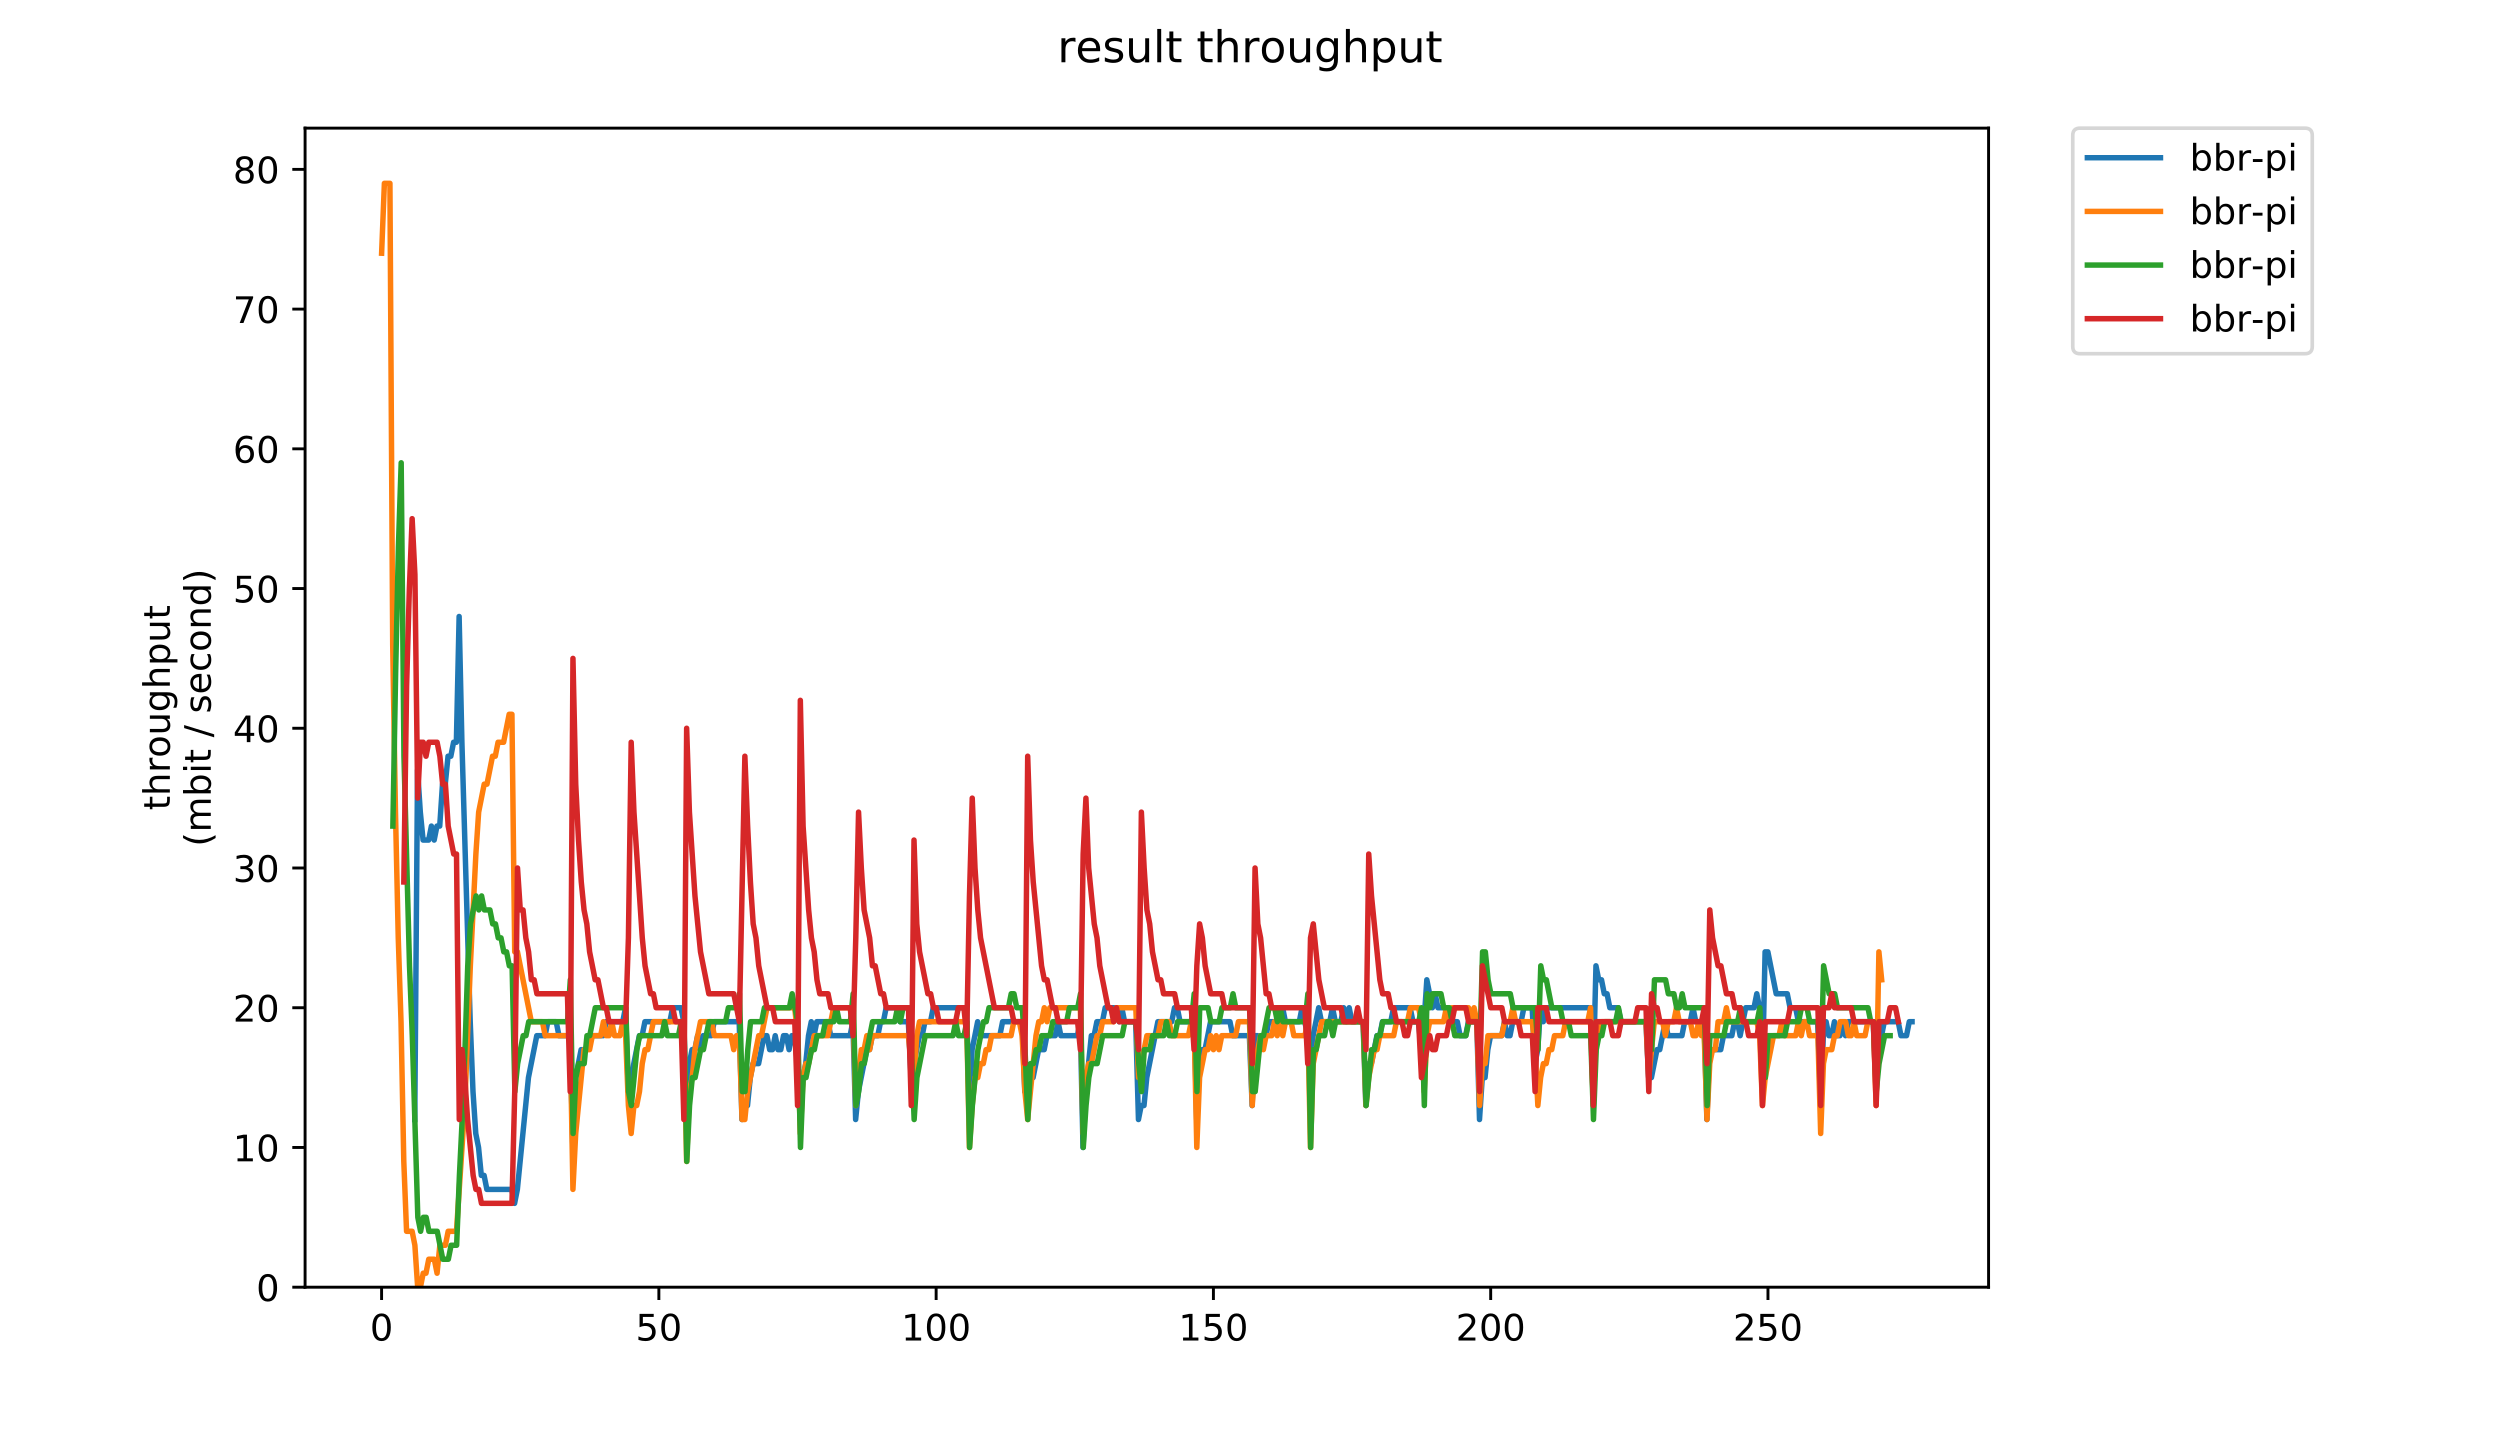 <?xml version="1.0" encoding="utf-8" standalone="no"?>
<!DOCTYPE svg PUBLIC "-//W3C//DTD SVG 1.1//EN"
  "http://www.w3.org/Graphics/SVG/1.1/DTD/svg11.dtd">
<!-- Created with matplotlib (https://matplotlib.org/) -->
<svg height="396pt" version="1.1" viewBox="0 0 684 396" width="684pt" xmlns="http://www.w3.org/2000/svg" xmlns:xlink="http://www.w3.org/1999/xlink">
 <defs>
  <style type="text/css">
*{stroke-linecap:butt;stroke-linejoin:round;}
  </style>
 </defs>
 <g id="figure_1">
  <g id="patch_1">
   <path d="M 0 396 
L 684 396 
L 684 0 
L 0 0 
z
" style="fill:#ffffff;"/>
  </g>
  <g id="axes_1">
   <g id="patch_2">
    <path d="M 83.472 352.174 
L 544.074 352.174 
L 544.074 35.062 
L 83.472 35.062 
z
" style="fill:#ffffff;"/>
   </g>
   <g id="matplotlib.axis_1">
    <g id="xtick_1">
     <g id="line2d_1">
      <defs>
       <path d="M 0 0 
L 0 3.5 
" id="mc1da5ba43e" style="stroke:#000000;stroke-width:0.8;"/>
      </defs>
      <g>
       <use style="stroke:#000000;stroke-width:0.8;" x="104.403" xlink:href="#mc1da5ba43e" y="352.174"/>
      </g>
     </g>
     <g id="text_1">
      <!-- 0 -->
      <defs>
       <path d="M 31.781 66.406 
Q 24.172 66.406 20.328 58.906 
Q 16.5 51.422 16.5 36.375 
Q 16.5 21.391 20.328 13.891 
Q 24.172 6.391 31.781 6.391 
Q 39.453 6.391 43.281 13.891 
Q 47.125 21.391 47.125 36.375 
Q 47.125 51.422 43.281 58.906 
Q 39.453 66.406 31.781 66.406 
z
M 31.781 74.219 
Q 44.047 74.219 50.516 64.516 
Q 56.984 54.828 56.984 36.375 
Q 56.984 17.969 50.516 8.266 
Q 44.047 -1.422 31.781 -1.422 
Q 19.531 -1.422 13.062 8.266 
Q 6.594 17.969 6.594 36.375 
Q 6.594 54.828 13.062 64.516 
Q 19.531 74.219 31.781 74.219 
z
" id="DejaVuSans-48"/>
      </defs>
      <g transform="translate(101.221 366.773)scale(0.1 -0.1)">
       <use xlink:href="#DejaVuSans-48"/>
      </g>
     </g>
    </g>
    <g id="xtick_2">
     <g id="line2d_2">
      <g>
       <use style="stroke:#000000;stroke-width:0.8;" x="180.265" xlink:href="#mc1da5ba43e" y="352.174"/>
      </g>
     </g>
     <g id="text_2">
      <!-- 50 -->
      <defs>
       <path d="M 10.797 72.906 
L 49.516 72.906 
L 49.516 64.594 
L 19.828 64.594 
L 19.828 46.734 
Q 21.969 47.469 24.109 47.828 
Q 26.266 48.188 28.422 48.188 
Q 40.625 48.188 47.75 41.5 
Q 54.891 34.812 54.891 23.391 
Q 54.891 11.625 47.562 5.094 
Q 40.234 -1.422 26.906 -1.422 
Q 22.312 -1.422 17.547 -0.641 
Q 12.797 0.141 7.719 1.703 
L 7.719 11.625 
Q 12.109 9.234 16.797 8.062 
Q 21.484 6.891 26.703 6.891 
Q 35.156 6.891 40.078 11.328 
Q 45.016 15.766 45.016 23.391 
Q 45.016 31 40.078 35.438 
Q 35.156 39.891 26.703 39.891 
Q 22.75 39.891 18.812 39.016 
Q 14.891 38.141 10.797 36.281 
z
" id="DejaVuSans-53"/>
      </defs>
      <g transform="translate(173.903 366.773)scale(0.1 -0.1)">
       <use xlink:href="#DejaVuSans-53"/>
       <use x="63.623" xlink:href="#DejaVuSans-48"/>
      </g>
     </g>
    </g>
    <g id="xtick_3">
     <g id="line2d_3">
      <g>
       <use style="stroke:#000000;stroke-width:0.8;" x="256.128" xlink:href="#mc1da5ba43e" y="352.174"/>
      </g>
     </g>
     <g id="text_3">
      <!-- 100 -->
      <defs>
       <path d="M 12.406 8.297 
L 28.516 8.297 
L 28.516 63.922 
L 10.984 60.406 
L 10.984 69.391 
L 28.422 72.906 
L 38.281 72.906 
L 38.281 8.297 
L 54.391 8.297 
L 54.391 0 
L 12.406 0 
z
" id="DejaVuSans-49"/>
      </defs>
      <g transform="translate(246.584 366.773)scale(0.1 -0.1)">
       <use xlink:href="#DejaVuSans-49"/>
       <use x="63.623" xlink:href="#DejaVuSans-48"/>
       <use x="127.246" xlink:href="#DejaVuSans-48"/>
      </g>
     </g>
    </g>
    <g id="xtick_4">
     <g id="line2d_4">
      <g>
       <use style="stroke:#000000;stroke-width:0.8;" x="331.99" xlink:href="#mc1da5ba43e" y="352.174"/>
      </g>
     </g>
     <g id="text_4">
      <!-- 150 -->
      <g transform="translate(322.446 366.773)scale(0.1 -0.1)">
       <use xlink:href="#DejaVuSans-49"/>
       <use x="63.623" xlink:href="#DejaVuSans-53"/>
       <use x="127.246" xlink:href="#DejaVuSans-48"/>
      </g>
     </g>
    </g>
    <g id="xtick_5">
     <g id="line2d_5">
      <g>
       <use style="stroke:#000000;stroke-width:0.8;" x="407.852" xlink:href="#mc1da5ba43e" y="352.174"/>
      </g>
     </g>
     <g id="text_5">
      <!-- 200 -->
      <defs>
       <path d="M 19.188 8.297 
L 53.609 8.297 
L 53.609 0 
L 7.328 0 
L 7.328 8.297 
Q 12.938 14.109 22.625 23.891 
Q 32.328 33.688 34.812 36.531 
Q 39.547 41.844 41.422 45.531 
Q 43.312 49.219 43.312 52.781 
Q 43.312 58.594 39.234 62.25 
Q 35.156 65.922 28.609 65.922 
Q 23.969 65.922 18.812 64.312 
Q 13.672 62.703 7.812 59.422 
L 7.812 69.391 
Q 13.766 71.781 18.938 73 
Q 24.125 74.219 28.422 74.219 
Q 39.75 74.219 46.484 68.547 
Q 53.219 62.891 53.219 53.422 
Q 53.219 48.922 51.531 44.891 
Q 49.859 40.875 45.406 35.406 
Q 44.188 33.984 37.641 27.219 
Q 31.109 20.453 19.188 8.297 
z
" id="DejaVuSans-50"/>
      </defs>
      <g transform="translate(398.309 366.773)scale(0.1 -0.1)">
       <use xlink:href="#DejaVuSans-50"/>
       <use x="63.623" xlink:href="#DejaVuSans-48"/>
       <use x="127.246" xlink:href="#DejaVuSans-48"/>
      </g>
     </g>
    </g>
    <g id="xtick_6">
     <g id="line2d_6">
      <g>
       <use style="stroke:#000000;stroke-width:0.8;" x="483.715" xlink:href="#mc1da5ba43e" y="352.174"/>
      </g>
     </g>
     <g id="text_6">
      <!-- 250 -->
      <g transform="translate(474.171 366.773)scale(0.1 -0.1)">
       <use xlink:href="#DejaVuSans-50"/>
       <use x="63.623" xlink:href="#DejaVuSans-53"/>
       <use x="127.246" xlink:href="#DejaVuSans-48"/>
      </g>
     </g>
    </g>
   </g>
   <g id="matplotlib.axis_2">
    <g id="ytick_1">
     <g id="line2d_7">
      <defs>
       <path d="M 0 0 
L -3.5 0 
" id="m1daacb7b06" style="stroke:#000000;stroke-width:0.8;"/>
      </defs>
      <g>
       <use style="stroke:#000000;stroke-width:0.8;" x="83.472" xlink:href="#m1daacb7b06" y="352.174"/>
      </g>
     </g>
     <g id="text_7">
      <!-- 0 -->
      <g transform="translate(70.11 355.973)scale(0.1 -0.1)">
       <use xlink:href="#DejaVuSans-48"/>
      </g>
     </g>
    </g>
    <g id="ytick_2">
     <g id="line2d_8">
      <g>
       <use style="stroke:#000000;stroke-width:0.8;" x="83.472" xlink:href="#m1daacb7b06" y="313.945"/>
      </g>
     </g>
     <g id="text_8">
      <!-- 10 -->
      <g transform="translate(63.747 317.744)scale(0.1 -0.1)">
       <use xlink:href="#DejaVuSans-49"/>
       <use x="63.623" xlink:href="#DejaVuSans-48"/>
      </g>
     </g>
    </g>
    <g id="ytick_3">
     <g id="line2d_9">
      <g>
       <use style="stroke:#000000;stroke-width:0.8;" x="83.472" xlink:href="#m1daacb7b06" y="275.716"/>
      </g>
     </g>
     <g id="text_9">
      <!-- 20 -->
      <g transform="translate(63.747 279.515)scale(0.1 -0.1)">
       <use xlink:href="#DejaVuSans-50"/>
       <use x="63.623" xlink:href="#DejaVuSans-48"/>
      </g>
     </g>
    </g>
    <g id="ytick_4">
     <g id="line2d_10">
      <g>
       <use style="stroke:#000000;stroke-width:0.8;" x="83.472" xlink:href="#m1daacb7b06" y="237.486"/>
      </g>
     </g>
     <g id="text_10">
      <!-- 30 -->
      <defs>
       <path d="M 40.578 39.312 
Q 47.656 37.797 51.625 33 
Q 55.609 28.219 55.609 21.188 
Q 55.609 10.406 48.188 4.484 
Q 40.766 -1.422 27.094 -1.422 
Q 22.516 -1.422 17.656 -0.516 
Q 12.797 0.391 7.625 2.203 
L 7.625 11.719 
Q 11.719 9.328 16.594 8.109 
Q 21.484 6.891 26.812 6.891 
Q 36.078 6.891 40.938 10.547 
Q 45.797 14.203 45.797 21.188 
Q 45.797 27.641 41.281 31.266 
Q 36.766 34.906 28.719 34.906 
L 20.219 34.906 
L 20.219 43.016 
L 29.109 43.016 
Q 36.375 43.016 40.234 45.922 
Q 44.094 48.828 44.094 54.297 
Q 44.094 59.906 40.109 62.906 
Q 36.141 65.922 28.719 65.922 
Q 24.656 65.922 20.016 65.031 
Q 15.375 64.156 9.812 62.312 
L 9.812 71.094 
Q 15.438 72.656 20.344 73.438 
Q 25.25 74.219 29.594 74.219 
Q 40.828 74.219 47.359 69.109 
Q 53.906 64.016 53.906 55.328 
Q 53.906 49.266 50.438 45.094 
Q 46.969 40.922 40.578 39.312 
z
" id="DejaVuSans-51"/>
      </defs>
      <g transform="translate(63.747 241.286)scale(0.1 -0.1)">
       <use xlink:href="#DejaVuSans-51"/>
       <use x="63.623" xlink:href="#DejaVuSans-48"/>
      </g>
     </g>
    </g>
    <g id="ytick_5">
     <g id="line2d_11">
      <g>
       <use style="stroke:#000000;stroke-width:0.8;" x="83.472" xlink:href="#m1daacb7b06" y="199.257"/>
      </g>
     </g>
     <g id="text_11">
      <!-- 40 -->
      <defs>
       <path d="M 37.797 64.312 
L 12.891 25.391 
L 37.797 25.391 
z
M 35.203 72.906 
L 47.609 72.906 
L 47.609 25.391 
L 58.016 25.391 
L 58.016 17.188 
L 47.609 17.188 
L 47.609 0 
L 37.797 0 
L 37.797 17.188 
L 4.891 17.188 
L 4.891 26.703 
z
" id="DejaVuSans-52"/>
      </defs>
      <g transform="translate(63.747 203.056)scale(0.1 -0.1)">
       <use xlink:href="#DejaVuSans-52"/>
       <use x="63.623" xlink:href="#DejaVuSans-48"/>
      </g>
     </g>
    </g>
    <g id="ytick_6">
     <g id="line2d_12">
      <g>
       <use style="stroke:#000000;stroke-width:0.8;" x="83.472" xlink:href="#m1daacb7b06" y="161.028"/>
      </g>
     </g>
     <g id="text_12">
      <!-- 50 -->
      <g transform="translate(63.747 164.827)scale(0.1 -0.1)">
       <use xlink:href="#DejaVuSans-53"/>
       <use x="63.623" xlink:href="#DejaVuSans-48"/>
      </g>
     </g>
    </g>
    <g id="ytick_7">
     <g id="line2d_13">
      <g>
       <use style="stroke:#000000;stroke-width:0.8;" x="83.472" xlink:href="#m1daacb7b06" y="122.799"/>
      </g>
     </g>
     <g id="text_13">
      <!-- 60 -->
      <defs>
       <path d="M 33.016 40.375 
Q 26.375 40.375 22.484 35.828 
Q 18.609 31.297 18.609 23.391 
Q 18.609 15.531 22.484 10.953 
Q 26.375 6.391 33.016 6.391 
Q 39.656 6.391 43.531 10.953 
Q 47.406 15.531 47.406 23.391 
Q 47.406 31.297 43.531 35.828 
Q 39.656 40.375 33.016 40.375 
z
M 52.594 71.297 
L 52.594 62.312 
Q 48.875 64.062 45.094 64.984 
Q 41.312 65.922 37.594 65.922 
Q 27.828 65.922 22.672 59.328 
Q 17.531 52.734 16.797 39.406 
Q 19.672 43.656 24.016 45.922 
Q 28.375 48.188 33.594 48.188 
Q 44.578 48.188 50.953 41.516 
Q 57.328 34.859 57.328 23.391 
Q 57.328 12.156 50.688 5.359 
Q 44.047 -1.422 33.016 -1.422 
Q 20.359 -1.422 13.672 8.266 
Q 6.984 17.969 6.984 36.375 
Q 6.984 53.656 15.188 63.938 
Q 23.391 74.219 37.203 74.219 
Q 40.922 74.219 44.703 73.484 
Q 48.484 72.75 52.594 71.297 
z
" id="DejaVuSans-54"/>
      </defs>
      <g transform="translate(63.747 126.598)scale(0.1 -0.1)">
       <use xlink:href="#DejaVuSans-54"/>
       <use x="63.623" xlink:href="#DejaVuSans-48"/>
      </g>
     </g>
    </g>
    <g id="ytick_8">
     <g id="line2d_14">
      <g>
       <use style="stroke:#000000;stroke-width:0.8;" x="83.472" xlink:href="#m1daacb7b06" y="84.569"/>
      </g>
     </g>
     <g id="text_14">
      <!-- 70 -->
      <defs>
       <path d="M 8.203 72.906 
L 55.078 72.906 
L 55.078 68.703 
L 28.609 0 
L 18.312 0 
L 43.219 64.594 
L 8.203 64.594 
z
" id="DejaVuSans-55"/>
      </defs>
      <g transform="translate(63.747 88.369)scale(0.1 -0.1)">
       <use xlink:href="#DejaVuSans-55"/>
       <use x="63.623" xlink:href="#DejaVuSans-48"/>
      </g>
     </g>
    </g>
    <g id="ytick_9">
     <g id="line2d_15">
      <g>
       <use style="stroke:#000000;stroke-width:0.8;" x="83.472" xlink:href="#m1daacb7b06" y="46.34"/>
      </g>
     </g>
     <g id="text_15">
      <!-- 80 -->
      <defs>
       <path d="M 31.781 34.625 
Q 24.75 34.625 20.719 30.859 
Q 16.703 27.094 16.703 20.516 
Q 16.703 13.922 20.719 10.156 
Q 24.75 6.391 31.781 6.391 
Q 38.812 6.391 42.859 10.172 
Q 46.922 13.969 46.922 20.516 
Q 46.922 27.094 42.891 30.859 
Q 38.875 34.625 31.781 34.625 
z
M 21.922 38.812 
Q 15.578 40.375 12.031 44.719 
Q 8.5 49.078 8.5 55.328 
Q 8.5 64.062 14.719 69.141 
Q 20.953 74.219 31.781 74.219 
Q 42.672 74.219 48.875 69.141 
Q 55.078 64.062 55.078 55.328 
Q 55.078 49.078 51.531 44.719 
Q 48 40.375 41.703 38.812 
Q 48.828 37.156 52.797 32.312 
Q 56.781 27.484 56.781 20.516 
Q 56.781 9.906 50.312 4.234 
Q 43.844 -1.422 31.781 -1.422 
Q 19.734 -1.422 13.25 4.234 
Q 6.781 9.906 6.781 20.516 
Q 6.781 27.484 10.781 32.312 
Q 14.797 37.156 21.922 38.812 
z
M 18.312 54.391 
Q 18.312 48.734 21.844 45.562 
Q 25.391 42.391 31.781 42.391 
Q 38.141 42.391 41.719 45.562 
Q 45.312 48.734 45.312 54.391 
Q 45.312 60.062 41.719 63.234 
Q 38.141 66.406 31.781 66.406 
Q 25.391 66.406 21.844 63.234 
Q 18.312 60.062 18.312 54.391 
z
" id="DejaVuSans-56"/>
      </defs>
      <g transform="translate(63.747 50.139)scale(0.1 -0.1)">
       <use xlink:href="#DejaVuSans-56"/>
       <use x="63.623" xlink:href="#DejaVuSans-48"/>
      </g>
     </g>
    </g>
    <g id="text_16">
     <!-- throughput -->
     <defs>
      <path d="M 18.312 70.219 
L 18.312 54.688 
L 36.812 54.688 
L 36.812 47.703 
L 18.312 47.703 
L 18.312 18.016 
Q 18.312 11.328 20.141 9.422 
Q 21.969 7.516 27.594 7.516 
L 36.812 7.516 
L 36.812 0 
L 27.594 0 
Q 17.188 0 13.234 3.875 
Q 9.281 7.766 9.281 18.016 
L 9.281 47.703 
L 2.688 47.703 
L 2.688 54.688 
L 9.281 54.688 
L 9.281 70.219 
z
" id="DejaVuSans-116"/>
      <path d="M 54.891 33.016 
L 54.891 0 
L 45.906 0 
L 45.906 32.719 
Q 45.906 40.484 42.875 44.328 
Q 39.844 48.188 33.797 48.188 
Q 26.516 48.188 22.312 43.547 
Q 18.109 38.922 18.109 30.906 
L 18.109 0 
L 9.078 0 
L 9.078 75.984 
L 18.109 75.984 
L 18.109 46.188 
Q 21.344 51.125 25.703 53.562 
Q 30.078 56 35.797 56 
Q 45.219 56 50.047 50.172 
Q 54.891 44.344 54.891 33.016 
z
" id="DejaVuSans-104"/>
      <path d="M 41.109 46.297 
Q 39.594 47.172 37.812 47.578 
Q 36.031 48 33.891 48 
Q 26.266 48 22.188 43.047 
Q 18.109 38.094 18.109 28.812 
L 18.109 0 
L 9.078 0 
L 9.078 54.688 
L 18.109 54.688 
L 18.109 46.188 
Q 20.953 51.172 25.484 53.578 
Q 30.031 56 36.531 56 
Q 37.453 56 38.578 55.875 
Q 39.703 55.766 41.062 55.516 
z
" id="DejaVuSans-114"/>
      <path d="M 30.609 48.391 
Q 23.391 48.391 19.188 42.75 
Q 14.984 37.109 14.984 27.297 
Q 14.984 17.484 19.156 11.844 
Q 23.344 6.203 30.609 6.203 
Q 37.797 6.203 41.984 11.859 
Q 46.188 17.531 46.188 27.297 
Q 46.188 37.016 41.984 42.703 
Q 37.797 48.391 30.609 48.391 
z
M 30.609 56 
Q 42.328 56 49.016 48.375 
Q 55.719 40.766 55.719 27.297 
Q 55.719 13.875 49.016 6.219 
Q 42.328 -1.422 30.609 -1.422 
Q 18.844 -1.422 12.172 6.219 
Q 5.516 13.875 5.516 27.297 
Q 5.516 40.766 12.172 48.375 
Q 18.844 56 30.609 56 
z
" id="DejaVuSans-111"/>
      <path d="M 8.5 21.578 
L 8.5 54.688 
L 17.484 54.688 
L 17.484 21.922 
Q 17.484 14.156 20.5 10.266 
Q 23.531 6.391 29.594 6.391 
Q 36.859 6.391 41.078 11.031 
Q 45.312 15.672 45.312 23.688 
L 45.312 54.688 
L 54.297 54.688 
L 54.297 0 
L 45.312 0 
L 45.312 8.406 
Q 42.047 3.422 37.719 1 
Q 33.406 -1.422 27.688 -1.422 
Q 18.266 -1.422 13.375 4.438 
Q 8.5 10.297 8.5 21.578 
z
M 31.109 56 
z
" id="DejaVuSans-117"/>
      <path d="M 45.406 27.984 
Q 45.406 37.75 41.375 43.109 
Q 37.359 48.484 30.078 48.484 
Q 22.859 48.484 18.828 43.109 
Q 14.797 37.75 14.797 27.984 
Q 14.797 18.266 18.828 12.891 
Q 22.859 7.516 30.078 7.516 
Q 37.359 7.516 41.375 12.891 
Q 45.406 18.266 45.406 27.984 
z
M 54.391 6.781 
Q 54.391 -7.172 48.188 -13.984 
Q 42 -20.797 29.203 -20.797 
Q 24.469 -20.797 20.266 -20.094 
Q 16.062 -19.391 12.109 -17.922 
L 12.109 -9.188 
Q 16.062 -11.328 19.922 -12.344 
Q 23.781 -13.375 27.781 -13.375 
Q 36.625 -13.375 41.016 -8.766 
Q 45.406 -4.156 45.406 5.172 
L 45.406 9.625 
Q 42.625 4.781 38.281 2.391 
Q 33.938 0 27.875 0 
Q 17.828 0 11.672 7.656 
Q 5.516 15.328 5.516 27.984 
Q 5.516 40.672 11.672 48.328 
Q 17.828 56 27.875 56 
Q 33.938 56 38.281 53.609 
Q 42.625 51.219 45.406 46.391 
L 45.406 54.688 
L 54.391 54.688 
z
" id="DejaVuSans-103"/>
      <path d="M 18.109 8.203 
L 18.109 -20.797 
L 9.078 -20.797 
L 9.078 54.688 
L 18.109 54.688 
L 18.109 46.391 
Q 20.953 51.266 25.266 53.625 
Q 29.594 56 35.594 56 
Q 45.562 56 51.781 48.094 
Q 58.016 40.188 58.016 27.297 
Q 58.016 14.406 51.781 6.484 
Q 45.562 -1.422 35.594 -1.422 
Q 29.594 -1.422 25.266 0.953 
Q 20.953 3.328 18.109 8.203 
z
M 48.688 27.297 
Q 48.688 37.203 44.609 42.844 
Q 40.531 48.484 33.406 48.484 
Q 26.266 48.484 22.188 42.844 
Q 18.109 37.203 18.109 27.297 
Q 18.109 17.391 22.188 11.75 
Q 26.266 6.109 33.406 6.109 
Q 40.531 6.109 44.609 11.75 
Q 48.688 17.391 48.688 27.297 
z
" id="DejaVuSans-112"/>
     </defs>
     <g transform="translate(46.47 221.675)rotate(-90)scale(0.1 -0.1)">
      <use xlink:href="#DejaVuSans-116"/>
      <use x="39.209" xlink:href="#DejaVuSans-104"/>
      <use x="102.588" xlink:href="#DejaVuSans-114"/>
      <use x="143.67" xlink:href="#DejaVuSans-111"/>
      <use x="204.852" xlink:href="#DejaVuSans-117"/>
      <use x="268.23" xlink:href="#DejaVuSans-103"/>
      <use x="331.707" xlink:href="#DejaVuSans-104"/>
      <use x="395.086" xlink:href="#DejaVuSans-112"/>
      <use x="458.562" xlink:href="#DejaVuSans-117"/>
      <use x="521.941" xlink:href="#DejaVuSans-116"/>
     </g>
     <!-- (mbit / second) -->
     <defs>
      <path d="M 31 75.875 
Q 24.469 64.656 21.281 53.656 
Q 18.109 42.672 18.109 31.391 
Q 18.109 20.125 21.312 9.062 
Q 24.516 -2 31 -13.188 
L 23.188 -13.188 
Q 15.875 -1.703 12.234 9.375 
Q 8.594 20.453 8.594 31.391 
Q 8.594 42.281 12.203 53.312 
Q 15.828 64.359 23.188 75.875 
z
" id="DejaVuSans-40"/>
      <path d="M 52 44.188 
Q 55.375 50.25 60.062 53.125 
Q 64.75 56 71.094 56 
Q 79.641 56 84.281 50.016 
Q 88.922 44.047 88.922 33.016 
L 88.922 0 
L 79.891 0 
L 79.891 32.719 
Q 79.891 40.578 77.094 44.375 
Q 74.312 48.188 68.609 48.188 
Q 61.625 48.188 57.562 43.547 
Q 53.516 38.922 53.516 30.906 
L 53.516 0 
L 44.484 0 
L 44.484 32.719 
Q 44.484 40.625 41.703 44.406 
Q 38.922 48.188 33.109 48.188 
Q 26.219 48.188 22.156 43.531 
Q 18.109 38.875 18.109 30.906 
L 18.109 0 
L 9.078 0 
L 9.078 54.688 
L 18.109 54.688 
L 18.109 46.188 
Q 21.188 51.219 25.484 53.609 
Q 29.781 56 35.688 56 
Q 41.656 56 45.828 52.969 
Q 50 49.953 52 44.188 
z
" id="DejaVuSans-109"/>
      <path d="M 48.688 27.297 
Q 48.688 37.203 44.609 42.844 
Q 40.531 48.484 33.406 48.484 
Q 26.266 48.484 22.188 42.844 
Q 18.109 37.203 18.109 27.297 
Q 18.109 17.391 22.188 11.75 
Q 26.266 6.109 33.406 6.109 
Q 40.531 6.109 44.609 11.75 
Q 48.688 17.391 48.688 27.297 
z
M 18.109 46.391 
Q 20.953 51.266 25.266 53.625 
Q 29.594 56 35.594 56 
Q 45.562 56 51.781 48.094 
Q 58.016 40.188 58.016 27.297 
Q 58.016 14.406 51.781 6.484 
Q 45.562 -1.422 35.594 -1.422 
Q 29.594 -1.422 25.266 0.953 
Q 20.953 3.328 18.109 8.203 
L 18.109 0 
L 9.078 0 
L 9.078 75.984 
L 18.109 75.984 
z
" id="DejaVuSans-98"/>
      <path d="M 9.422 54.688 
L 18.406 54.688 
L 18.406 0 
L 9.422 0 
z
M 9.422 75.984 
L 18.406 75.984 
L 18.406 64.594 
L 9.422 64.594 
z
" id="DejaVuSans-105"/>
      <path id="DejaVuSans-32"/>
      <path d="M 25.391 72.906 
L 33.688 72.906 
L 8.297 -9.281 
L 0 -9.281 
z
" id="DejaVuSans-47"/>
      <path d="M 44.281 53.078 
L 44.281 44.578 
Q 40.484 46.531 36.375 47.5 
Q 32.281 48.484 27.875 48.484 
Q 21.188 48.484 17.844 46.438 
Q 14.5 44.391 14.5 40.281 
Q 14.5 37.156 16.891 35.375 
Q 19.281 33.594 26.516 31.984 
L 29.594 31.297 
Q 39.156 29.25 43.188 25.516 
Q 47.219 21.781 47.219 15.094 
Q 47.219 7.469 41.188 3.016 
Q 35.156 -1.422 24.609 -1.422 
Q 20.219 -1.422 15.453 -0.562 
Q 10.688 0.297 5.422 2 
L 5.422 11.281 
Q 10.406 8.688 15.234 7.391 
Q 20.062 6.109 24.812 6.109 
Q 31.156 6.109 34.562 8.281 
Q 37.984 10.453 37.984 14.406 
Q 37.984 18.062 35.516 20.016 
Q 33.062 21.969 24.703 23.781 
L 21.578 24.516 
Q 13.234 26.266 9.516 29.906 
Q 5.812 33.547 5.812 39.891 
Q 5.812 47.609 11.281 51.797 
Q 16.75 56 26.812 56 
Q 31.781 56 36.172 55.266 
Q 40.578 54.547 44.281 53.078 
z
" id="DejaVuSans-115"/>
      <path d="M 56.203 29.594 
L 56.203 25.203 
L 14.891 25.203 
Q 15.484 15.922 20.484 11.062 
Q 25.484 6.203 34.422 6.203 
Q 39.594 6.203 44.453 7.469 
Q 49.312 8.734 54.109 11.281 
L 54.109 2.781 
Q 49.266 0.734 44.188 -0.344 
Q 39.109 -1.422 33.891 -1.422 
Q 20.797 -1.422 13.156 6.188 
Q 5.516 13.812 5.516 26.812 
Q 5.516 40.234 12.766 48.109 
Q 20.016 56 32.328 56 
Q 43.359 56 49.781 48.891 
Q 56.203 41.797 56.203 29.594 
z
M 47.219 32.234 
Q 47.125 39.594 43.094 43.984 
Q 39.062 48.391 32.422 48.391 
Q 24.906 48.391 20.391 44.141 
Q 15.875 39.891 15.188 32.172 
z
" id="DejaVuSans-101"/>
      <path d="M 48.781 52.594 
L 48.781 44.188 
Q 44.969 46.297 41.141 47.344 
Q 37.312 48.391 33.406 48.391 
Q 24.656 48.391 19.812 42.844 
Q 14.984 37.312 14.984 27.297 
Q 14.984 17.281 19.812 11.734 
Q 24.656 6.203 33.406 6.203 
Q 37.312 6.203 41.141 7.25 
Q 44.969 8.297 48.781 10.406 
L 48.781 2.094 
Q 45.016 0.344 40.984 -0.531 
Q 36.969 -1.422 32.422 -1.422 
Q 20.062 -1.422 12.781 6.344 
Q 5.516 14.109 5.516 27.297 
Q 5.516 40.672 12.859 48.328 
Q 20.219 56 33.016 56 
Q 37.156 56 41.109 55.141 
Q 45.062 54.297 48.781 52.594 
z
" id="DejaVuSans-99"/>
      <path d="M 54.891 33.016 
L 54.891 0 
L 45.906 0 
L 45.906 32.719 
Q 45.906 40.484 42.875 44.328 
Q 39.844 48.188 33.797 48.188 
Q 26.516 48.188 22.312 43.547 
Q 18.109 38.922 18.109 30.906 
L 18.109 0 
L 9.078 0 
L 9.078 54.688 
L 18.109 54.688 
L 18.109 46.188 
Q 21.344 51.125 25.703 53.562 
Q 30.078 56 35.797 56 
Q 45.219 56 50.047 50.172 
Q 54.891 44.344 54.891 33.016 
z
" id="DejaVuSans-110"/>
      <path d="M 45.406 46.391 
L 45.406 75.984 
L 54.391 75.984 
L 54.391 0 
L 45.406 0 
L 45.406 8.203 
Q 42.578 3.328 38.25 0.953 
Q 33.938 -1.422 27.875 -1.422 
Q 17.969 -1.422 11.734 6.484 
Q 5.516 14.406 5.516 27.297 
Q 5.516 40.188 11.734 48.094 
Q 17.969 56 27.875 56 
Q 33.938 56 38.25 53.625 
Q 42.578 51.266 45.406 46.391 
z
M 14.797 27.297 
Q 14.797 17.391 18.875 11.75 
Q 22.953 6.109 30.078 6.109 
Q 37.203 6.109 41.297 11.75 
Q 45.406 17.391 45.406 27.297 
Q 45.406 37.203 41.297 42.844 
Q 37.203 48.484 30.078 48.484 
Q 22.953 48.484 18.875 42.844 
Q 14.797 37.203 14.797 27.297 
z
" id="DejaVuSans-100"/>
      <path d="M 8.016 75.875 
L 15.828 75.875 
Q 23.141 64.359 26.781 53.312 
Q 30.422 42.281 30.422 31.391 
Q 30.422 20.453 26.781 9.375 
Q 23.141 -1.703 15.828 -13.188 
L 8.016 -13.188 
Q 14.5 -2 17.703 9.062 
Q 20.906 20.125 20.906 31.391 
Q 20.906 42.672 17.703 53.656 
Q 14.5 64.656 8.016 75.875 
z
" id="DejaVuSans-41"/>
     </defs>
     <g transform="translate(57.668 231.609)rotate(-90)scale(0.1 -0.1)">
      <use xlink:href="#DejaVuSans-40"/>
      <use x="39.014" xlink:href="#DejaVuSans-109"/>
      <use x="136.426" xlink:href="#DejaVuSans-98"/>
      <use x="199.902" xlink:href="#DejaVuSans-105"/>
      <use x="227.686" xlink:href="#DejaVuSans-116"/>
      <use x="266.895" xlink:href="#DejaVuSans-32"/>
      <use x="298.682" xlink:href="#DejaVuSans-47"/>
      <use x="332.373" xlink:href="#DejaVuSans-32"/>
      <use x="364.16" xlink:href="#DejaVuSans-115"/>
      <use x="416.26" xlink:href="#DejaVuSans-101"/>
      <use x="477.783" xlink:href="#DejaVuSans-99"/>
      <use x="532.764" xlink:href="#DejaVuSans-111"/>
      <use x="593.945" xlink:href="#DejaVuSans-110"/>
      <use x="657.324" xlink:href="#DejaVuSans-100"/>
      <use x="720.801" xlink:href="#DejaVuSans-41"/>
     </g>
    </g>
   </g>
   <g id="line2d_16">
    <path clip-path="url(#pbff2446922)" d="M 113.48 306.299 
L 114.239 210.726 
L 114.998 222.195 
L 115.756 229.841 
L 117.274 229.841 
L 118.032 226.018 
L 118.791 229.841 
L 119.549 226.018 
L 120.308 226.018 
L 121.067 214.549 
L 121.825 214.549 
L 122.584 206.903 
L 123.343 206.903 
L 124.101 203.08 
L 124.86 203.08 
L 125.618 168.674 
L 126.377 203.08 
L 128.653 279.539 
L 129.412 298.653 
L 130.17 310.122 
L 130.929 313.945 
L 131.687 321.591 
L 132.446 321.591 
L 133.205 325.414 
L 140.032 325.414 
L 140.791 329.237 
L 141.55 325.414 
L 144.584 294.83 
L 146.86 283.362 
L 149.136 283.362 
L 149.894 279.539 
L 152.17 279.539 
L 152.929 283.362 
L 155.963 283.362 
L 156.722 313.945 
L 157.481 294.83 
L 158.998 287.184 
L 160.515 287.184 
L 161.274 283.362 
L 165.067 283.362 
L 165.825 279.539 
L 170.377 279.539 
L 171.136 275.716 
L 171.894 298.653 
L 174.929 283.362 
L 175.688 283.362 
L 176.446 279.539 
L 183.274 279.539 
L 184.032 275.716 
L 186.308 275.716 
L 187.067 279.539 
L 187.826 302.476 
L 188.584 291.007 
L 189.343 287.184 
L 190.101 287.184 
L 190.86 283.362 
L 191.619 287.184 
L 192.377 283.362 
L 194.653 283.362 
L 195.412 279.539 
L 202.239 279.539 
L 202.998 306.299 
L 203.757 302.476 
L 204.515 302.476 
L 205.274 294.83 
L 206.033 291.007 
L 207.55 291.007 
L 209.067 283.362 
L 209.826 283.362 
L 210.584 287.184 
L 211.343 287.184 
L 212.102 283.362 
L 212.86 287.184 
L 213.619 287.184 
L 214.377 283.362 
L 215.136 283.362 
L 215.895 287.184 
L 216.653 283.362 
L 217.412 283.362 
L 218.171 291.007 
L 218.929 306.299 
L 219.688 294.83 
L 220.446 291.007 
L 221.205 283.362 
L 221.964 279.539 
L 222.722 283.362 
L 223.481 279.539 
L 226.515 279.539 
L 227.274 283.362 
L 232.584 283.362 
L 233.343 279.539 
L 234.102 306.299 
L 234.86 298.653 
L 237.136 287.184 
L 237.895 287.184 
L 238.653 283.362 
L 240.171 283.362 
L 240.929 279.539 
L 241.688 279.539 
L 242.447 275.716 
L 245.481 275.716 
L 246.24 279.539 
L 248.516 279.539 
L 249.274 294.83 
L 251.55 283.362 
L 252.309 283.362 
L 253.067 279.539 
L 254.585 279.539 
L 255.343 275.716 
L 264.447 275.716 
L 265.205 302.476 
L 265.964 287.184 
L 267.481 279.539 
L 268.24 283.362 
L 273.55 283.362 
L 274.309 279.539 
L 279.619 279.539 
L 280.378 298.653 
L 281.136 298.653 
L 281.895 294.83 
L 282.654 294.83 
L 284.171 287.184 
L 285.688 287.184 
L 286.447 283.362 
L 288.723 283.362 
L 289.481 279.539 
L 290.24 283.362 
L 294.792 283.362 
L 295.55 279.539 
L 296.309 313.945 
L 297.067 298.653 
L 298.585 283.362 
L 299.343 283.362 
L 300.102 279.539 
L 301.619 279.539 
L 302.378 275.716 
L 305.412 275.716 
L 306.171 279.539 
L 306.93 275.716 
L 307.688 279.539 
L 310.723 279.539 
L 311.481 306.299 
L 312.24 302.476 
L 312.999 302.476 
L 313.757 294.83 
L 316.792 279.539 
L 320.585 279.539 
L 321.343 275.716 
L 322.102 275.716 
L 322.861 279.539 
L 325.895 279.539 
L 326.654 275.716 
L 327.412 306.299 
L 328.171 291.007 
L 328.93 287.184 
L 329.688 287.184 
L 331.206 279.539 
L 336.516 279.539 
L 337.275 283.362 
L 341.826 283.362 
L 342.585 302.476 
L 343.344 283.362 
L 344.102 283.362 
L 344.861 287.184 
L 345.619 283.362 
L 346.378 283.362 
L 347.137 279.539 
L 350.171 279.539 
L 350.93 275.716 
L 351.688 279.539 
L 355.482 279.539 
L 356.24 275.716 
L 357.757 283.362 
L 358.516 294.83 
L 359.275 283.362 
L 360.792 275.716 
L 361.551 279.539 
L 363.826 279.539 
L 364.585 275.716 
L 365.344 279.539 
L 366.861 279.539 
L 367.62 275.716 
L 368.378 279.539 
L 369.137 275.716 
L 369.895 279.539 
L 372.93 279.539 
L 373.689 302.476 
L 374.447 291.007 
L 375.206 291.007 
L 376.723 283.362 
L 377.482 283.362 
L 378.24 279.539 
L 380.516 279.539 
L 381.275 275.716 
L 385.826 275.716 
L 386.585 279.539 
L 388.102 279.539 
L 388.861 287.184 
L 389.62 279.539 
L 390.378 268.07 
L 391.895 275.716 
L 392.654 271.893 
L 393.413 275.716 
L 395.689 275.716 
L 396.447 279.539 
L 398.723 279.539 
L 399.482 283.362 
L 400.999 283.362 
L 401.758 279.539 
L 404.033 279.539 
L 404.792 306.299 
L 405.551 294.83 
L 406.309 294.83 
L 407.068 287.184 
L 407.827 283.362 
L 410.861 283.362 
L 411.62 279.539 
L 412.378 283.362 
L 413.137 283.362 
L 413.896 279.539 
L 416.171 279.539 
L 416.93 275.716 
L 419.206 275.716 
L 419.965 291.007 
L 420.723 287.184 
L 421.482 275.716 
L 422.24 279.539 
L 422.999 275.716 
L 435.137 275.716 
L 435.896 294.83 
L 436.654 264.247 
L 437.413 268.07 
L 438.172 268.07 
L 438.93 271.893 
L 439.689 271.893 
L 440.447 275.716 
L 442.723 275.716 
L 443.482 279.539 
L 450.31 279.539 
L 451.068 294.83 
L 451.827 294.83 
L 453.344 287.184 
L 454.103 287.184 
L 455.62 279.539 
L 456.379 283.362 
L 460.172 283.362 
L 460.93 279.539 
L 462.448 279.539 
L 463.206 275.716 
L 463.965 279.539 
L 466.241 279.539 
L 466.999 306.299 
L 467.758 287.184 
L 470.792 287.184 
L 471.551 283.362 
L 473.827 283.362 
L 474.586 279.539 
L 475.344 279.539 
L 476.103 283.362 
L 477.62 275.716 
L 479.896 275.716 
L 480.655 271.893 
L 481.413 275.716 
L 482.172 294.83 
L 482.93 260.424 
L 483.689 260.424 
L 485.965 271.893 
L 488.999 271.893 
L 489.758 275.716 
L 491.275 275.716 
L 492.034 279.539 
L 497.344 279.539 
L 498.103 302.476 
L 498.861 283.362 
L 499.62 279.539 
L 500.379 283.362 
L 501.137 283.362 
L 501.896 279.539 
L 502.655 283.362 
L 503.413 283.362 
L 504.172 279.539 
L 504.93 283.362 
L 505.689 279.539 
L 512.517 279.539 
L 513.275 298.653 
L 514.034 287.184 
L 515.551 279.539 
L 519.344 279.539 
L 520.103 283.362 
L 521.62 283.362 
L 522.379 279.539 
L 523.137 279.539 
L 523.137 279.539 
" style="fill:none;stroke:#1f77b4;stroke-linecap:square;stroke-width:1.5;"/>
   </g>
   <g id="line2d_17">
    <path clip-path="url(#pbff2446922)" d="M 104.409 69.278 
L 105.167 50.163 
L 106.685 50.163 
L 107.443 176.32 
L 108.202 222.195 
L 108.961 256.601 
L 109.719 279.539 
L 110.478 317.768 
L 111.236 336.882 
L 112.754 336.882 
L 113.512 340.705 
L 114.271 352.174 
L 115.03 352.174 
L 115.788 348.351 
L 116.547 348.351 
L 117.305 344.528 
L 118.823 344.528 
L 119.581 348.351 
L 120.34 340.705 
L 121.857 340.705 
L 122.616 336.882 
L 124.892 336.882 
L 127.168 302.476 
L 128.685 264.247 
L 130.202 233.663 
L 130.961 222.195 
L 132.478 214.549 
L 133.236 214.549 
L 134.754 206.903 
L 135.512 206.903 
L 136.271 203.08 
L 137.788 203.08 
L 139.305 195.434 
L 140.064 195.434 
L 140.823 260.424 
L 141.581 260.424 
L 145.374 279.539 
L 148.409 279.539 
L 149.168 283.362 
L 155.995 283.362 
L 156.754 325.414 
L 157.512 310.122 
L 159.788 287.184 
L 161.306 287.184 
L 162.064 283.362 
L 164.34 283.362 
L 165.099 279.539 
L 165.857 283.362 
L 166.616 283.362 
L 167.375 279.539 
L 168.133 283.362 
L 169.65 283.362 
L 170.409 279.539 
L 171.168 283.362 
L 171.926 302.476 
L 172.685 310.122 
L 173.444 302.476 
L 174.202 302.476 
L 174.961 298.653 
L 175.719 291.007 
L 176.478 287.184 
L 177.237 287.184 
L 178.754 279.539 
L 187.099 279.539 
L 187.857 317.768 
L 188.616 298.653 
L 189.375 294.83 
L 190.133 287.184 
L 191.651 279.539 
L 194.685 279.539 
L 195.444 283.362 
L 199.995 283.362 
L 200.754 287.184 
L 201.513 283.362 
L 202.271 283.362 
L 203.03 306.299 
L 203.789 306.299 
L 204.547 298.653 
L 207.582 283.362 
L 208.34 283.362 
L 209.858 275.716 
L 217.444 275.716 
L 218.202 283.362 
L 218.961 310.122 
L 219.72 294.83 
L 220.478 291.007 
L 221.237 291.007 
L 222.754 283.362 
L 226.547 283.362 
L 228.065 275.716 
L 233.375 275.716 
L 234.134 302.476 
L 235.651 287.184 
L 236.409 287.184 
L 237.168 283.362 
L 237.927 287.184 
L 238.685 283.362 
L 248.547 283.362 
L 249.306 291.007 
L 250.065 294.83 
L 250.823 283.362 
L 251.582 279.539 
L 264.478 279.539 
L 265.237 313.945 
L 265.996 302.476 
L 266.754 294.83 
L 267.513 294.83 
L 268.272 291.007 
L 269.03 291.007 
L 269.789 287.184 
L 270.547 287.184 
L 271.306 283.362 
L 276.616 283.362 
L 277.375 279.539 
L 278.892 279.539 
L 279.651 283.362 
L 280.41 298.653 
L 281.168 306.299 
L 283.444 283.362 
L 284.203 279.539 
L 284.961 279.539 
L 285.72 275.716 
L 286.479 279.539 
L 287.237 275.716 
L 295.582 275.716 
L 296.341 310.122 
L 297.099 294.83 
L 297.858 291.007 
L 298.617 291.007 
L 300.134 283.362 
L 300.892 283.362 
L 301.651 279.539 
L 304.686 279.539 
L 305.444 275.716 
L 310.755 275.716 
L 311.513 294.83 
L 313.789 283.362 
L 316.824 283.362 
L 317.582 279.539 
L 319.858 279.539 
L 320.617 283.362 
L 325.168 283.362 
L 325.927 279.539 
L 326.686 279.539 
L 327.444 313.945 
L 328.203 294.83 
L 329.72 287.184 
L 330.479 287.184 
L 331.237 283.362 
L 331.996 287.184 
L 332.755 283.362 
L 333.513 287.184 
L 334.272 283.362 
L 338.065 283.362 
L 338.824 279.539 
L 341.858 279.539 
L 342.617 302.476 
L 343.375 291.007 
L 344.893 283.362 
L 345.651 287.184 
L 346.41 283.362 
L 347.927 283.362 
L 348.686 279.539 
L 349.444 283.362 
L 350.203 279.539 
L 350.962 283.362 
L 351.72 279.539 
L 353.238 279.539 
L 353.996 283.362 
L 357.031 283.362 
L 357.789 279.539 
L 358.548 313.945 
L 359.307 291.007 
L 361.582 279.539 
L 372.962 279.539 
L 373.72 302.476 
L 374.479 294.83 
L 375.996 287.184 
L 376.755 287.184 
L 377.513 283.362 
L 381.307 283.362 
L 382.065 279.539 
L 385.1 279.539 
L 385.858 275.716 
L 388.134 275.716 
L 388.893 279.539 
L 389.651 298.653 
L 390.41 283.362 
L 391.169 279.539 
L 394.962 279.539 
L 395.72 275.716 
L 396.479 279.539 
L 397.238 275.716 
L 401.789 275.716 
L 402.548 279.539 
L 403.307 275.716 
L 404.065 279.539 
L 404.824 302.476 
L 405.583 291.007 
L 406.341 291.007 
L 407.1 283.362 
L 410.893 283.362 
L 411.652 279.539 
L 413.169 279.539 
L 413.927 275.716 
L 414.686 279.539 
L 419.238 279.539 
L 419.996 287.184 
L 420.755 302.476 
L 421.514 294.83 
L 422.272 291.007 
L 423.031 291.007 
L 423.79 287.184 
L 424.548 287.184 
L 425.307 283.362 
L 427.583 283.362 
L 428.341 279.539 
L 434.41 279.539 
L 435.169 275.716 
L 435.928 302.476 
L 436.686 283.362 
L 437.445 283.362 
L 438.203 279.539 
L 450.341 279.539 
L 451.1 294.83 
L 452.617 279.539 
L 454.893 279.539 
L 455.652 283.362 
L 456.41 279.539 
L 457.928 279.539 
L 458.686 275.716 
L 459.445 279.539 
L 462.479 279.539 
L 463.238 283.362 
L 463.997 283.362 
L 464.755 279.539 
L 465.514 283.362 
L 466.273 283.362 
L 467.031 306.299 
L 467.79 291.007 
L 468.548 287.184 
L 469.307 287.184 
L 470.066 279.539 
L 471.583 279.539 
L 472.342 275.716 
L 473.1 279.539 
L 480.686 279.539 
L 481.445 283.362 
L 482.204 302.476 
L 482.962 294.83 
L 485.238 283.362 
L 486.755 283.362 
L 487.514 279.539 
L 488.273 283.362 
L 491.307 283.362 
L 492.066 279.539 
L 492.824 283.362 
L 493.583 279.539 
L 494.342 279.539 
L 495.1 283.362 
L 497.376 283.362 
L 498.135 310.122 
L 498.893 291.007 
L 499.652 287.184 
L 501.169 287.184 
L 501.928 283.362 
L 502.686 283.362 
L 503.445 279.539 
L 504.962 279.539 
L 505.721 283.362 
L 506.48 283.362 
L 507.238 279.539 
L 507.997 283.362 
L 510.273 283.362 
L 511.031 279.539 
L 512.549 279.539 
L 513.307 302.476 
L 514.066 260.424 
L 514.824 268.07 
L 514.824 268.07 
" style="fill:none;stroke:#ff7f0e;stroke-linecap:square;stroke-width:1.5;"/>
   </g>
   <g id="line2d_18">
    <path clip-path="url(#pbff2446922)" d="M 107.489 226.018 
L 108.247 183.965 
L 109.006 149.559 
L 109.765 126.622 
L 110.523 206.903 
L 112.041 264.247 
L 112.799 283.362 
L 114.316 333.06 
L 115.075 336.882 
L 115.834 333.06 
L 116.592 333.06 
L 117.351 336.882 
L 119.627 336.882 
L 121.144 344.528 
L 122.661 344.528 
L 123.42 340.705 
L 124.937 340.705 
L 125.696 321.591 
L 126.454 306.299 
L 127.213 287.184 
L 127.972 264.247 
L 128.73 252.778 
L 130.248 245.132 
L 131.006 248.955 
L 131.765 245.132 
L 132.523 248.955 
L 134.041 248.955 
L 134.799 252.778 
L 135.558 252.778 
L 136.317 256.601 
L 137.075 256.601 
L 137.834 260.424 
L 138.592 260.424 
L 139.351 264.247 
L 140.11 264.247 
L 140.868 298.653 
L 141.627 291.007 
L 143.144 283.362 
L 143.903 283.362 
L 144.661 279.539 
L 155.282 279.539 
L 156.041 268.07 
L 156.799 310.122 
L 157.558 294.83 
L 158.317 291.007 
L 159.834 291.007 
L 160.592 283.362 
L 161.351 283.362 
L 162.868 275.716 
L 171.213 275.716 
L 171.972 298.653 
L 172.73 302.476 
L 174.248 287.184 
L 175.006 283.362 
L 181.075 283.362 
L 181.834 279.539 
L 182.593 283.362 
L 185.627 283.362 
L 186.386 279.539 
L 187.144 279.539 
L 187.903 317.768 
L 188.662 302.476 
L 189.42 294.83 
L 190.179 294.83 
L 191.696 287.184 
L 192.455 287.184 
L 193.972 279.539 
L 198.524 279.539 
L 199.282 275.716 
L 201.558 275.716 
L 202.317 271.893 
L 203.075 298.653 
L 203.834 298.653 
L 204.593 287.184 
L 205.351 279.539 
L 208.386 279.539 
L 209.144 275.716 
L 215.972 275.716 
L 216.731 271.893 
L 218.248 279.539 
L 219.007 313.945 
L 219.765 294.83 
L 220.524 294.83 
L 222.041 287.184 
L 222.8 287.184 
L 223.558 283.362 
L 225.076 283.362 
L 225.834 279.539 
L 228.11 279.539 
L 228.869 275.716 
L 229.627 279.539 
L 232.662 279.539 
L 233.42 271.893 
L 234.179 302.476 
L 234.938 298.653 
L 235.696 291.007 
L 236.455 291.007 
L 238.731 279.539 
L 244.8 279.539 
L 245.558 275.716 
L 246.317 279.539 
L 247.076 275.716 
L 248.593 275.716 
L 249.352 287.184 
L 250.11 306.299 
L 250.869 294.83 
L 253.145 283.362 
L 260.731 283.362 
L 261.49 279.539 
L 262.248 283.362 
L 263.765 283.362 
L 264.524 279.539 
L 265.283 313.945 
L 266.041 302.476 
L 267.558 287.184 
L 269.076 279.539 
L 269.834 279.539 
L 270.593 275.716 
L 275.903 275.716 
L 276.662 271.893 
L 277.421 271.893 
L 278.179 275.716 
L 279.696 275.716 
L 280.455 287.184 
L 281.214 306.299 
L 281.972 291.007 
L 282.731 291.007 
L 283.49 287.184 
L 284.248 287.184 
L 285.007 283.362 
L 287.283 283.362 
L 288.041 279.539 
L 291.834 279.539 
L 292.593 275.716 
L 294.869 275.716 
L 295.628 271.893 
L 296.386 313.945 
L 297.145 302.476 
L 297.903 294.83 
L 298.662 291.007 
L 300.179 291.007 
L 301.697 283.362 
L 307.007 283.362 
L 307.766 279.539 
L 310.8 279.539 
L 311.559 291.007 
L 312.317 298.653 
L 313.076 287.184 
L 314.593 287.184 
L 315.352 283.362 
L 318.386 283.362 
L 319.145 279.539 
L 319.904 283.362 
L 321.421 283.362 
L 322.179 279.539 
L 325.973 279.539 
L 326.731 271.893 
L 327.49 298.653 
L 328.248 275.716 
L 330.524 275.716 
L 331.283 279.539 
L 333.559 279.539 
L 334.317 275.716 
L 336.593 275.716 
L 337.352 271.893 
L 338.111 275.716 
L 341.904 275.716 
L 342.662 298.653 
L 343.421 298.653 
L 344.938 283.362 
L 345.697 283.362 
L 347.214 275.716 
L 348.731 275.716 
L 349.49 279.539 
L 350.249 275.716 
L 351.007 279.539 
L 357.076 279.539 
L 357.835 271.893 
L 358.593 313.945 
L 359.352 287.184 
L 360.111 287.184 
L 360.869 283.362 
L 362.387 283.362 
L 363.145 279.539 
L 363.904 279.539 
L 364.662 283.362 
L 365.421 279.539 
L 373.007 279.539 
L 373.766 302.476 
L 375.283 287.184 
L 376.042 287.184 
L 376.8 283.362 
L 377.559 283.362 
L 378.318 279.539 
L 388.18 279.539 
L 388.938 275.716 
L 389.697 302.476 
L 390.456 271.893 
L 391.214 275.716 
L 391.973 271.893 
L 394.249 271.893 
L 395.007 275.716 
L 396.525 275.716 
L 398.042 283.362 
L 401.076 283.362 
L 401.835 279.539 
L 404.111 279.539 
L 404.869 287.184 
L 405.628 260.424 
L 406.387 260.424 
L 407.145 268.07 
L 407.904 271.893 
L 413.214 271.893 
L 413.973 275.716 
L 420.042 275.716 
L 420.801 287.184 
L 421.559 264.247 
L 422.318 268.07 
L 423.076 268.07 
L 424.594 275.716 
L 426.87 275.716 
L 427.628 279.539 
L 429.145 279.539 
L 429.904 283.362 
L 435.214 283.362 
L 435.973 306.299 
L 436.732 287.184 
L 437.49 283.362 
L 438.249 283.362 
L 439.008 279.539 
L 442.042 279.539 
L 442.801 275.716 
L 443.559 279.539 
L 450.387 279.539 
L 451.904 287.184 
L 452.663 268.07 
L 455.697 268.07 
L 456.456 271.893 
L 457.973 271.893 
L 458.732 275.716 
L 459.49 275.716 
L 460.249 271.893 
L 461.008 275.716 
L 466.318 275.716 
L 467.077 302.476 
L 467.835 283.362 
L 471.628 283.362 
L 472.387 279.539 
L 475.422 279.539 
L 476.18 275.716 
L 476.939 279.539 
L 480.732 279.539 
L 481.491 275.716 
L 482.249 291.007 
L 483.008 294.83 
L 483.766 283.362 
L 488.318 283.362 
L 489.077 279.539 
L 492.111 279.539 
L 492.87 275.716 
L 494.387 275.716 
L 495.146 279.539 
L 497.422 279.539 
L 498.18 294.83 
L 498.939 264.247 
L 500.456 271.893 
L 501.973 271.893 
L 502.732 275.716 
L 511.077 275.716 
L 511.835 279.539 
L 512.594 279.539 
L 513.353 298.653 
L 514.111 291.007 
L 515.629 283.362 
L 517.146 283.362 
L 517.146 283.362 
" style="fill:none;stroke:#2ca02c;stroke-linecap:square;stroke-width:1.5;"/>
   </g>
   <g id="line2d_19">
    <path clip-path="url(#pbff2446922)" d="M 110.485 241.309 
L 111.244 187.788 
L 112.003 161.028 
L 112.761 141.913 
L 113.52 157.205 
L 114.278 218.372 
L 115.037 203.08 
L 115.796 203.08 
L 116.554 206.903 
L 117.313 203.08 
L 119.589 203.08 
L 120.347 206.903 
L 121.106 214.549 
L 121.865 214.549 
L 122.623 226.018 
L 124.141 233.663 
L 124.899 233.663 
L 125.658 306.299 
L 126.416 287.184 
L 127.175 294.83 
L 127.934 306.299 
L 129.451 321.591 
L 130.21 325.414 
L 130.968 325.414 
L 131.727 329.237 
L 140.072 329.237 
L 140.83 298.653 
L 141.589 237.486 
L 142.348 248.955 
L 143.106 248.955 
L 143.865 256.601 
L 144.623 260.424 
L 145.382 268.07 
L 146.141 268.07 
L 146.899 271.893 
L 155.244 271.893 
L 156.003 298.653 
L 156.761 180.143 
L 157.52 214.549 
L 158.279 229.841 
L 159.037 241.309 
L 159.796 248.955 
L 160.555 252.778 
L 161.313 260.424 
L 162.83 268.07 
L 163.589 268.07 
L 165.106 275.716 
L 165.865 275.716 
L 166.624 279.539 
L 171.175 279.539 
L 171.934 256.601 
L 172.693 203.08 
L 173.451 222.195 
L 175.727 256.601 
L 176.486 264.247 
L 178.003 271.893 
L 178.762 271.893 
L 179.52 275.716 
L 184.072 275.716 
L 184.831 279.539 
L 186.348 279.539 
L 187.106 306.299 
L 187.865 199.257 
L 188.624 222.195 
L 190.141 245.132 
L 191.658 260.424 
L 193.934 271.893 
L 200.762 271.893 
L 202.279 279.539 
L 203.796 206.903 
L 204.555 226.018 
L 205.313 241.309 
L 206.072 252.778 
L 206.831 256.601 
L 207.589 264.247 
L 209.865 275.716 
L 211.382 275.716 
L 212.141 279.539 
L 217.451 279.539 
L 218.21 302.476 
L 218.969 191.611 
L 219.727 226.018 
L 221.244 248.955 
L 222.003 256.601 
L 222.762 260.424 
L 223.52 268.07 
L 224.279 271.893 
L 226.555 271.893 
L 227.313 275.716 
L 232.624 275.716 
L 233.382 283.362 
L 234.141 256.601 
L 234.9 222.195 
L 235.658 237.486 
L 236.417 248.955 
L 237.934 256.601 
L 238.693 264.247 
L 239.451 264.247 
L 240.969 271.893 
L 241.727 271.893 
L 242.486 275.716 
L 248.555 275.716 
L 249.314 302.476 
L 250.072 229.841 
L 250.831 252.778 
L 251.589 260.424 
L 253.865 271.893 
L 254.624 271.893 
L 255.383 275.716 
L 256.141 275.716 
L 256.9 279.539 
L 261.452 279.539 
L 262.21 275.716 
L 263.727 275.716 
L 264.486 283.362 
L 265.245 245.132 
L 266.003 218.372 
L 266.762 237.486 
L 267.521 248.955 
L 268.279 256.601 
L 272.072 275.716 
L 276.624 275.716 
L 277.383 279.539 
L 279.659 279.539 
L 280.417 291.007 
L 281.176 206.903 
L 281.934 229.841 
L 282.693 241.309 
L 284.969 264.247 
L 285.728 268.07 
L 286.486 268.07 
L 288.003 275.716 
L 288.762 275.716 
L 289.521 279.539 
L 294.831 279.539 
L 295.59 287.184 
L 296.348 233.663 
L 297.107 218.372 
L 297.866 237.486 
L 299.383 252.778 
L 300.141 256.601 
L 300.9 264.247 
L 303.176 275.716 
L 303.935 275.716 
L 304.693 279.539 
L 305.452 275.716 
L 306.21 279.539 
L 310.762 279.539 
L 311.521 287.184 
L 312.279 222.195 
L 313.038 237.486 
L 313.797 248.955 
L 314.555 252.778 
L 315.314 260.424 
L 316.831 268.07 
L 317.59 268.07 
L 318.348 271.893 
L 321.383 271.893 
L 322.142 275.716 
L 325.935 275.716 
L 326.693 287.184 
L 327.452 264.247 
L 328.211 252.778 
L 328.969 256.601 
L 329.728 264.247 
L 331.245 271.893 
L 334.279 271.893 
L 335.038 275.716 
L 341.866 275.716 
L 342.624 291.007 
L 343.383 237.486 
L 344.142 252.778 
L 344.9 256.601 
L 346.417 271.893 
L 347.176 271.893 
L 347.935 275.716 
L 357.038 275.716 
L 357.797 291.007 
L 358.555 256.601 
L 359.314 252.778 
L 360.831 268.07 
L 362.349 275.716 
L 366.9 275.716 
L 367.659 279.539 
L 370.693 279.539 
L 371.452 275.716 
L 372.211 279.539 
L 372.969 279.539 
L 373.728 287.184 
L 374.487 233.663 
L 375.245 245.132 
L 377.521 268.07 
L 378.28 271.893 
L 379.797 271.893 
L 380.556 275.716 
L 381.314 275.716 
L 382.073 279.539 
L 383.59 279.539 
L 384.349 283.362 
L 385.107 283.362 
L 385.866 279.539 
L 388.142 279.539 
L 388.9 294.83 
L 391.176 283.362 
L 391.935 287.184 
L 392.694 287.184 
L 393.452 283.362 
L 395.728 283.362 
L 396.487 279.539 
L 397.245 279.539 
L 398.004 275.716 
L 401.038 275.716 
L 401.797 279.539 
L 404.073 279.539 
L 404.832 298.653 
L 405.59 264.247 
L 407.866 275.716 
L 410.901 275.716 
L 411.659 279.539 
L 415.452 279.539 
L 416.211 283.362 
L 419.245 283.362 
L 420.004 298.653 
L 420.763 275.716 
L 423.039 275.716 
L 423.797 279.539 
L 435.177 279.539 
L 435.935 302.476 
L 436.694 279.539 
L 440.487 279.539 
L 441.246 283.362 
L 442.763 283.362 
L 443.521 279.539 
L 447.315 279.539 
L 448.073 275.716 
L 450.349 275.716 
L 451.108 298.653 
L 451.866 271.893 
L 452.625 275.716 
L 453.383 275.716 
L 454.142 279.539 
L 465.521 279.539 
L 466.28 275.716 
L 467.039 291.007 
L 467.797 248.955 
L 468.556 256.601 
L 470.073 264.247 
L 470.832 264.247 
L 472.349 271.893 
L 473.866 271.893 
L 474.625 275.716 
L 476.142 275.716 
L 476.901 279.539 
L 477.659 279.539 
L 478.418 283.362 
L 480.694 283.362 
L 481.453 279.539 
L 482.211 302.476 
L 482.97 279.539 
L 489.039 279.539 
L 489.797 275.716 
L 497.384 275.716 
L 498.142 302.476 
L 498.901 275.716 
L 500.418 275.716 
L 501.177 271.893 
L 501.935 275.716 
L 506.487 275.716 
L 507.246 279.539 
L 512.556 279.539 
L 513.315 302.476 
L 514.073 279.539 
L 516.349 279.539 
L 517.108 275.716 
L 518.625 275.716 
L 519.384 279.539 
L 519.384 279.539 
" style="fill:none;stroke:#d62728;stroke-linecap:square;stroke-width:1.5;"/>
   </g>
   <g id="patch_3">
    <path d="M 83.472 352.174 
L 83.472 35.062 
" style="fill:none;stroke:#000000;stroke-linecap:square;stroke-linejoin:miter;stroke-width:0.8;"/>
   </g>
   <g id="patch_4">
    <path d="M 544.074 352.174 
L 544.074 35.062 
" style="fill:none;stroke:#000000;stroke-linecap:square;stroke-linejoin:miter;stroke-width:0.8;"/>
   </g>
   <g id="patch_5">
    <path d="M 83.472 352.174 
L 544.074 352.174 
" style="fill:none;stroke:#000000;stroke-linecap:square;stroke-linejoin:miter;stroke-width:0.8;"/>
   </g>
   <g id="patch_6">
    <path d="M 83.472 35.062 
L 544.074 35.062 
" style="fill:none;stroke:#000000;stroke-linecap:square;stroke-linejoin:miter;stroke-width:0.8;"/>
   </g>
   <g id="legend_1">
    <g id="patch_7">
     <path d="M 569.104 96.775 
L 630.637 96.775 
Q 632.637 96.775 632.637 94.775 
L 632.637 37.062 
Q 632.637 35.062 630.637 35.062 
L 569.104 35.062 
Q 567.104 35.062 567.104 37.062 
L 567.104 94.775 
Q 567.104 96.775 569.104 96.775 
z
" style="fill:#ffffff;opacity:0.8;stroke:#cccccc;stroke-linejoin:miter;"/>
    </g>
    <g id="line2d_20">
     <path d="M 571.104 43.161 
L 591.104 43.161 
" style="fill:none;stroke:#1f77b4;stroke-linecap:square;stroke-width:1.5;"/>
    </g>
    <g id="line2d_21"/>
    <g id="text_17">
     <!-- bbr-pi -->
     <defs>
      <path d="M 4.891 31.391 
L 31.203 31.391 
L 31.203 23.391 
L 4.891 23.391 
z
" id="DejaVuSans-45"/>
     </defs>
     <g transform="translate(599.104 46.661)scale(0.1 -0.1)">
      <use xlink:href="#DejaVuSans-98"/>
      <use x="63.477" xlink:href="#DejaVuSans-98"/>
      <use x="126.953" xlink:href="#DejaVuSans-114"/>
      <use x="167.973" xlink:href="#DejaVuSans-45"/>
      <use x="204.057" xlink:href="#DejaVuSans-112"/>
      <use x="267.533" xlink:href="#DejaVuSans-105"/>
     </g>
    </g>
    <g id="line2d_22">
     <path d="M 571.104 57.839 
L 591.104 57.839 
" style="fill:none;stroke:#ff7f0e;stroke-linecap:square;stroke-width:1.5;"/>
    </g>
    <g id="line2d_23"/>
    <g id="text_18">
     <!-- bbr-pi -->
     <g transform="translate(599.104 61.339)scale(0.1 -0.1)">
      <use xlink:href="#DejaVuSans-98"/>
      <use x="63.477" xlink:href="#DejaVuSans-98"/>
      <use x="126.953" xlink:href="#DejaVuSans-114"/>
      <use x="167.973" xlink:href="#DejaVuSans-45"/>
      <use x="204.057" xlink:href="#DejaVuSans-112"/>
      <use x="267.533" xlink:href="#DejaVuSans-105"/>
     </g>
    </g>
    <g id="line2d_24">
     <path d="M 571.104 72.517 
L 591.104 72.517 
" style="fill:none;stroke:#2ca02c;stroke-linecap:square;stroke-width:1.5;"/>
    </g>
    <g id="line2d_25"/>
    <g id="text_19">
     <!-- bbr-pi -->
     <g transform="translate(599.104 76.017)scale(0.1 -0.1)">
      <use xlink:href="#DejaVuSans-98"/>
      <use x="63.477" xlink:href="#DejaVuSans-98"/>
      <use x="126.953" xlink:href="#DejaVuSans-114"/>
      <use x="167.973" xlink:href="#DejaVuSans-45"/>
      <use x="204.057" xlink:href="#DejaVuSans-112"/>
      <use x="267.533" xlink:href="#DejaVuSans-105"/>
     </g>
    </g>
    <g id="line2d_26">
     <path d="M 571.104 87.195 
L 591.104 87.195 
" style="fill:none;stroke:#d62728;stroke-linecap:square;stroke-width:1.5;"/>
    </g>
    <g id="line2d_27"/>
    <g id="text_20">
     <!-- bbr-pi -->
     <g transform="translate(599.104 90.695)scale(0.1 -0.1)">
      <use xlink:href="#DejaVuSans-98"/>
      <use x="63.477" xlink:href="#DejaVuSans-98"/>
      <use x="126.953" xlink:href="#DejaVuSans-114"/>
      <use x="167.973" xlink:href="#DejaVuSans-45"/>
      <use x="204.057" xlink:href="#DejaVuSans-112"/>
      <use x="267.533" xlink:href="#DejaVuSans-105"/>
     </g>
    </g>
   </g>
  </g>
  <g id="text_21">
   <!-- result throughput -->
   <defs>
    <path d="M 9.422 75.984 
L 18.406 75.984 
L 18.406 0 
L 9.422 0 
z
" id="DejaVuSans-108"/>
   </defs>
   <g transform="translate(289.321 17.038)scale(0.12 -0.12)">
    <use xlink:href="#DejaVuSans-114"/>
    <use x="41.082" xlink:href="#DejaVuSans-101"/>
    <use x="102.605" xlink:href="#DejaVuSans-115"/>
    <use x="154.705" xlink:href="#DejaVuSans-117"/>
    <use x="218.084" xlink:href="#DejaVuSans-108"/>
    <use x="245.867" xlink:href="#DejaVuSans-116"/>
    <use x="285.076" xlink:href="#DejaVuSans-32"/>
    <use x="316.863" xlink:href="#DejaVuSans-116"/>
    <use x="356.072" xlink:href="#DejaVuSans-104"/>
    <use x="419.451" xlink:href="#DejaVuSans-114"/>
    <use x="460.533" xlink:href="#DejaVuSans-111"/>
    <use x="521.715" xlink:href="#DejaVuSans-117"/>
    <use x="585.094" xlink:href="#DejaVuSans-103"/>
    <use x="648.57" xlink:href="#DejaVuSans-104"/>
    <use x="711.949" xlink:href="#DejaVuSans-112"/>
    <use x="775.426" xlink:href="#DejaVuSans-117"/>
    <use x="838.805" xlink:href="#DejaVuSans-116"/>
   </g>
  </g>
 </g>
 <defs>
  <clipPath id="pbff2446922">
   <rect height="317.112" width="460.602" x="83.472" y="35.062"/>
  </clipPath>
 </defs>
</svg>
